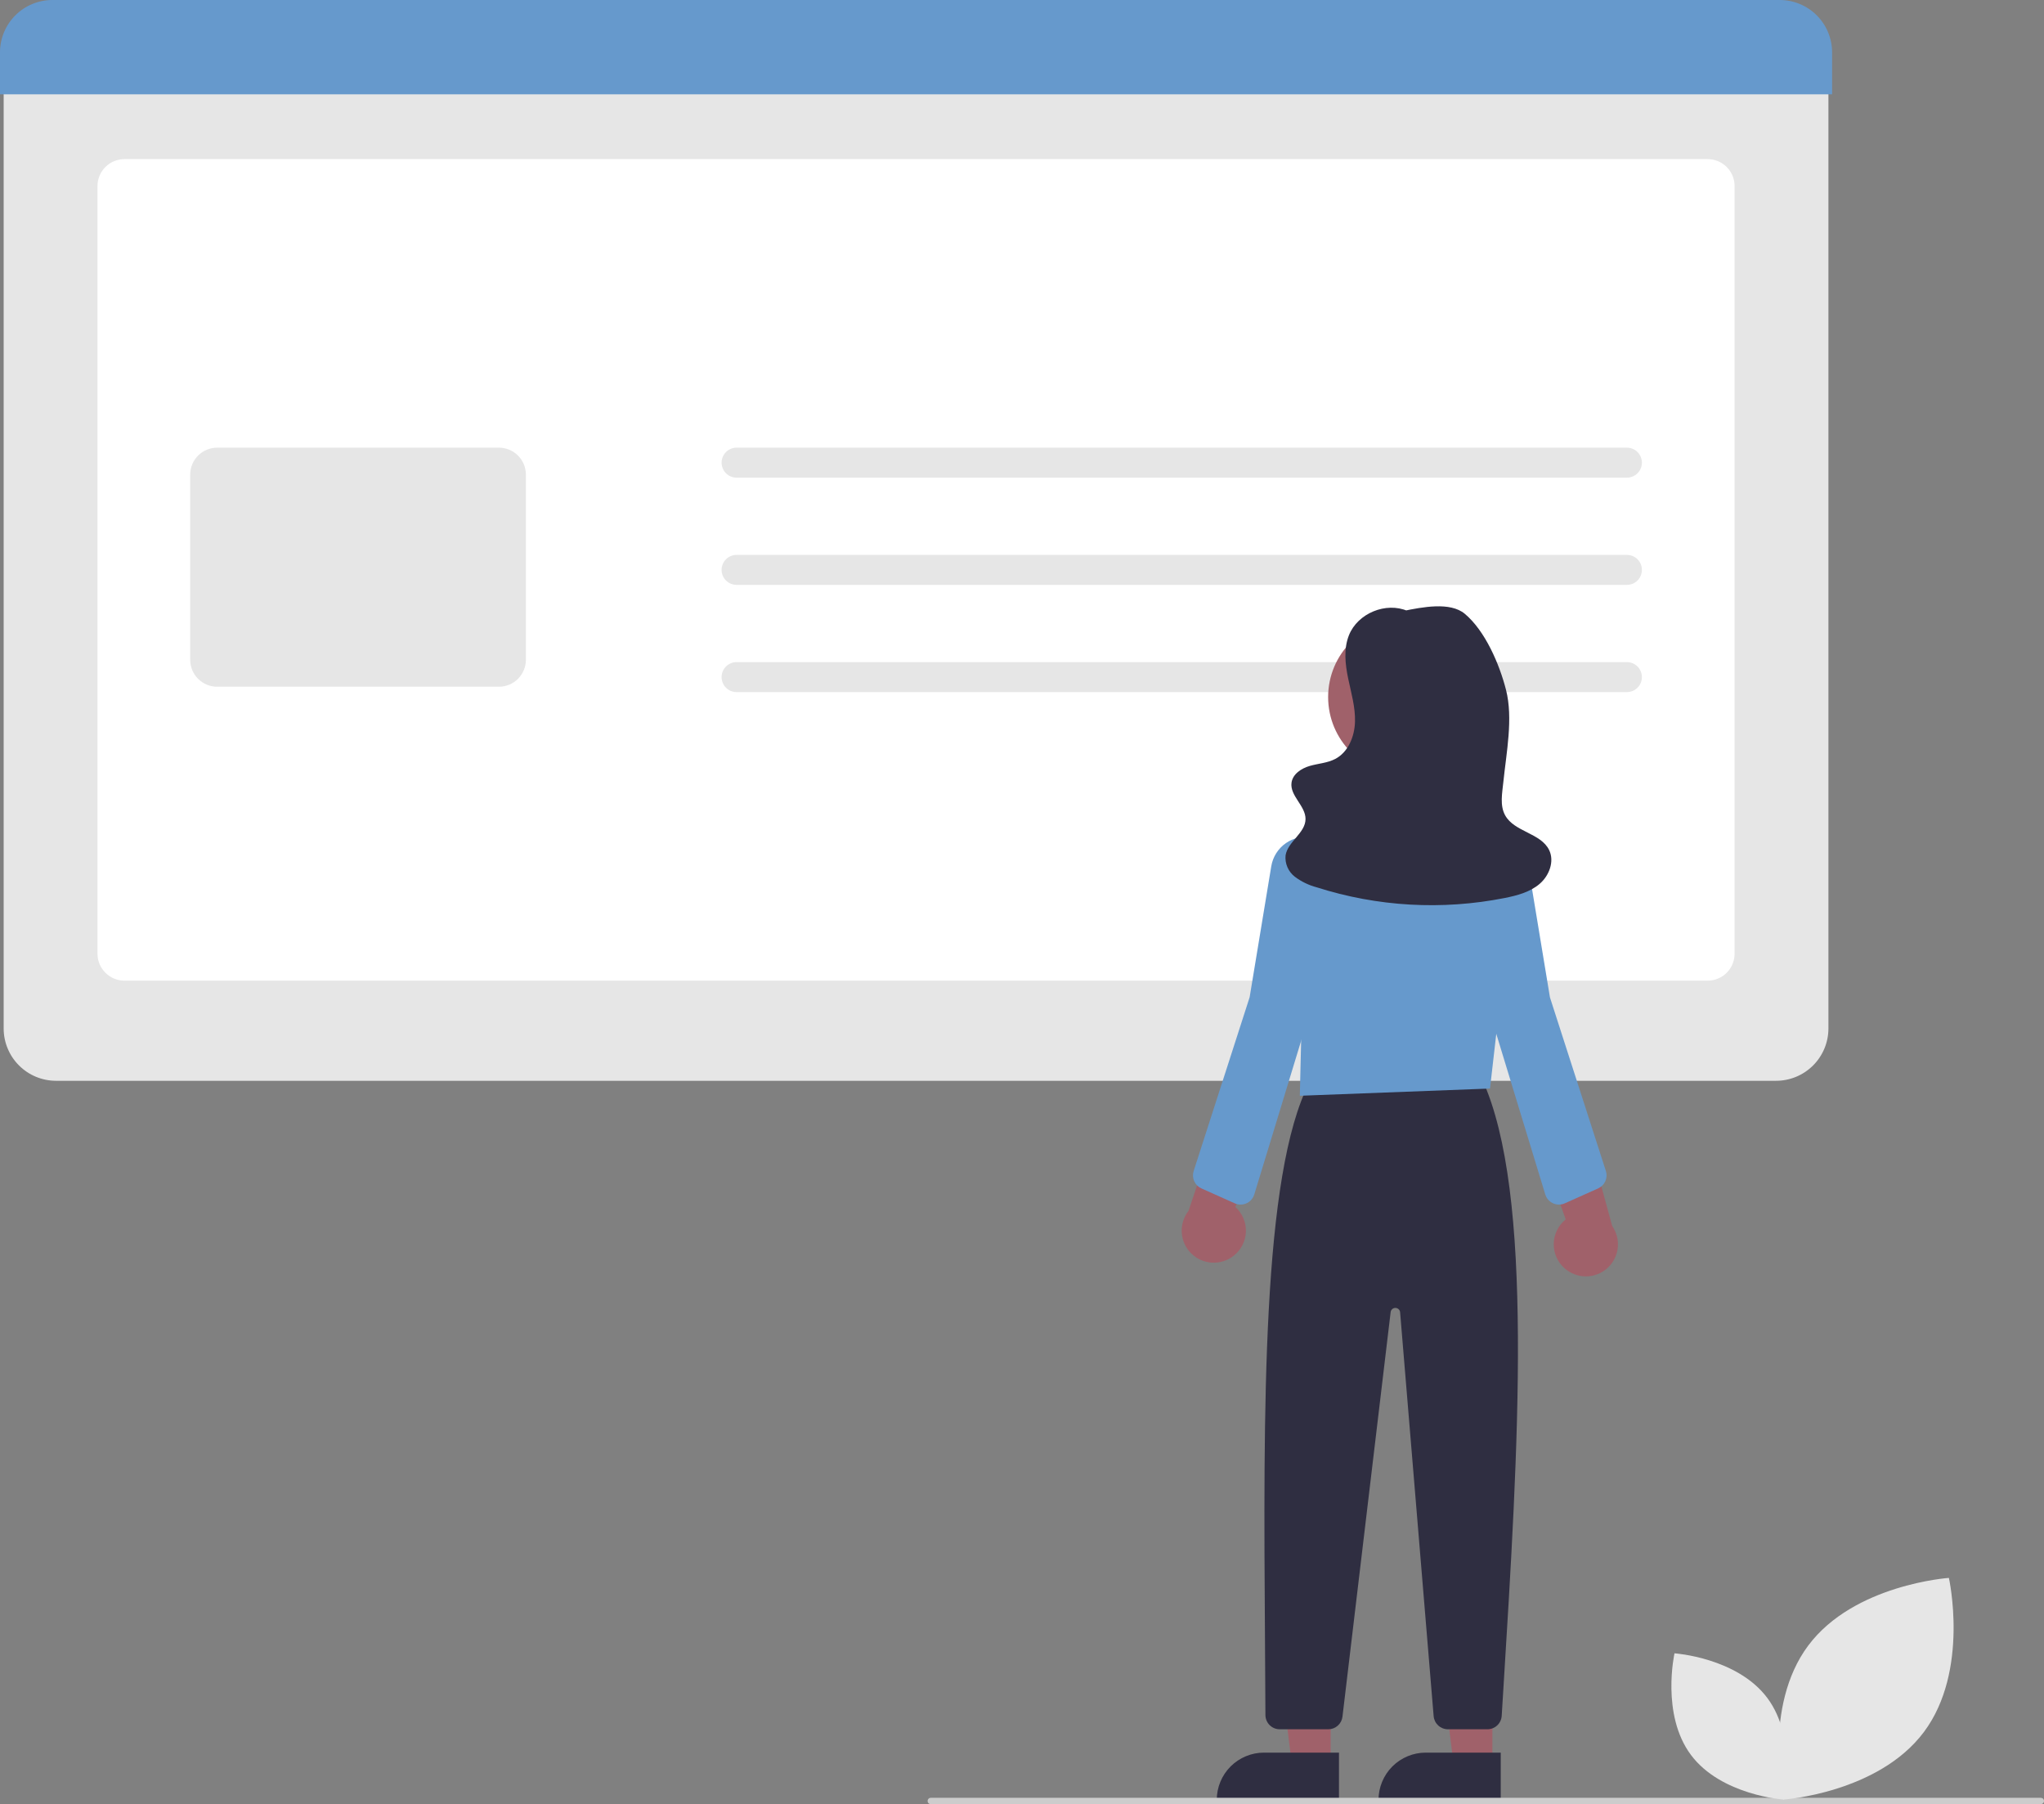<svg width="502" height="443" viewBox="0 0 502 443" fill="none" xmlns="http://www.w3.org/2000/svg">
    <rect x="0" y="0" width="502" height="443" fill="#808080" stroke="none"/>
    <g clip-path="url(#clip0_24_182)">
    <path d="M436.204 265.385H13.752C10.344 265.381 7.077 264.026 4.668 261.618C2.258 259.21 0.903 255.945 0.899 252.54V14.481H449.057V252.54C449.053 255.945 447.697 259.21 445.288 261.618C442.878 264.026 439.612 265.381 436.204 265.385Z" fill="#E6E6E6"/>
    <path d="M419.392 240.797H30.564C28.808 240.795 27.125 240.098 25.884 238.857C24.643 237.617 23.944 235.935 23.942 234.18V45.684C23.944 43.93 24.643 42.248 25.884 41.007C27.125 39.767 28.808 39.069 30.564 39.067H419.392C421.148 39.069 422.83 39.767 424.072 41.007C425.313 42.248 426.011 43.93 426.013 45.684V234.18C426.011 235.935 425.313 237.617 424.072 238.857C422.83 240.098 421.148 240.796 419.392 240.797Z" fill="white"/>
    <path d="M449.956 23.158H0V12.845C0.004 9.439 1.359 6.174 3.769 3.766C6.178 1.358 9.445 0.004 12.853 0H437.103C440.511 0.004 443.778 1.358 446.187 3.766C448.597 6.174 449.952 9.439 449.956 12.845V23.158Z" fill="#6699CC"/>
    <path d="M122.537 168.625H53.331C51.576 168.623 49.893 167.926 48.651 166.685C47.41 165.445 46.712 163.763 46.71 162.008V116.54C46.712 114.786 47.41 113.104 48.651 111.863C49.893 110.623 51.576 109.925 53.331 109.923H122.537C124.292 109.925 125.975 110.623 127.216 111.863C128.457 113.104 129.156 114.786 129.158 116.54V162.008C129.156 163.763 128.457 165.445 127.216 166.685C125.975 167.926 124.292 168.623 122.537 168.625Z" fill="#E6E6E6"/>
    <path d="M399.563 117.284H180.902C179.925 117.284 178.989 116.896 178.298 116.206C177.607 115.516 177.219 114.579 177.219 113.603C177.219 112.627 177.607 111.691 178.298 111.001C178.989 110.311 179.925 109.923 180.902 109.923H399.563C400.54 109.923 401.476 110.311 402.167 111.001C402.858 111.691 403.246 112.627 403.246 113.603C403.246 114.579 402.858 115.516 402.167 116.206C401.476 116.896 400.54 117.284 399.563 117.284Z" fill="#E6E6E6"/>
    <path d="M399.563 143.613H180.902C179.925 143.613 178.989 143.225 178.298 142.535C177.608 141.845 177.22 140.909 177.22 139.932C177.22 138.956 177.608 138.02 178.298 137.33C178.989 136.64 179.925 136.252 180.902 136.252H399.563C400.54 136.252 401.476 136.64 402.167 137.33C402.858 138.02 403.246 138.956 403.246 139.932C403.246 140.909 402.858 141.845 402.167 142.535C401.476 143.225 400.54 143.613 399.563 143.613Z" fill="#E6E6E6"/>
    <path d="M399.563 169.942H180.902C179.925 169.942 178.989 169.554 178.298 168.864C177.607 168.174 177.219 167.238 177.219 166.262C177.219 165.285 177.607 164.349 178.298 163.659C178.989 162.969 179.925 162.581 180.902 162.581H399.563C400.54 162.581 401.476 162.969 402.167 163.659C402.858 164.349 403.246 165.285 403.246 166.262C403.246 167.238 402.858 168.174 402.167 168.864C401.476 169.554 400.54 169.942 399.563 169.942Z" fill="#E6E6E6"/>
    <path d="M326.804 433.077H317.254L312.711 396.264H326.806L326.804 433.077Z" fill="#A0616A"/>
    <path d="M310.433 430.349H328.85V441.939H298.837C298.837 440.417 299.137 438.91 299.72 437.504C300.302 436.097 301.157 434.82 302.233 433.744C303.31 432.668 304.589 431.814 305.995 431.232C307.402 430.649 308.91 430.349 310.433 430.349Z" fill="#2F2E41"/>
    <path d="M366.53 433.077H356.98L352.438 396.264H366.532L366.53 433.077Z" fill="#A0616A"/>
    <path d="M350.159 430.349H368.576V441.939H338.563C338.563 440.417 338.863 438.91 339.446 437.504C340.029 436.097 340.883 434.82 341.96 433.744C343.036 432.668 344.315 431.814 345.722 431.232C347.128 430.649 348.636 430.349 350.159 430.349Z" fill="#2F2E41"/>
    <path d="M365.314 424.616H355.593C354.715 424.611 353.87 424.279 353.224 423.685C352.578 423.09 352.177 422.277 352.1 421.402L343.862 322.225C343.838 321.937 343.708 321.668 343.496 321.47C343.285 321.272 343.008 321.16 342.718 321.155C342.429 321.15 342.148 321.252 341.93 321.442C341.711 321.633 341.572 321.897 341.537 322.184L329.706 421.527C329.604 422.378 329.194 423.163 328.552 423.732C327.911 424.301 327.083 424.616 326.225 424.616H314.289C313.363 424.614 312.475 424.247 311.819 423.595C311.163 422.942 310.791 422.057 310.785 421.132C310.759 414.892 310.716 408.606 310.674 402.32C310.295 346.33 309.903 288.435 321.601 265.753L321.708 265.546L363.921 264.825L364.027 265.057C376.798 292.95 372.922 355.263 369.173 415.524L368.812 421.33C368.756 422.219 368.363 423.054 367.713 423.664C367.063 424.274 366.206 424.615 365.314 424.616Z" fill="#2F2E41"/>
    <path d="M345.316 190.28C355.882 190.28 364.448 181.719 364.448 171.159C364.448 160.599 355.882 152.039 345.316 152.039C334.75 152.039 326.185 160.599 326.185 171.159C326.185 181.719 334.75 190.28 345.316 190.28Z" fill="#A0616A"/>
    <path d="M319.233 269.061L319.76 247.139L315.965 230.034C315.006 225.799 315.062 221.397 316.128 217.187C317.194 212.978 319.24 209.079 322.099 205.809C324.881 202.556 328.393 200.006 332.348 198.367C336.304 196.728 340.591 196.046 344.86 196.378C345.135 196.399 345.412 196.422 345.689 196.447C349.336 196.775 352.88 197.834 356.11 199.56C359.339 201.287 362.188 203.645 364.486 206.495C366.832 209.361 368.576 212.67 369.615 216.224C370.654 219.778 370.967 223.505 370.534 227.183L365.942 267.287L319.233 269.061Z" fill="#6699CC"/>
    <path d="M302.981 308.35C303.884 307.646 304.621 306.752 305.141 305.733C305.66 304.713 305.95 303.592 305.989 302.448C306.028 301.304 305.816 300.166 305.367 299.113C304.919 298.06 304.244 297.118 303.392 296.354L314.164 270.702L299.947 273.37L291.898 297.321C290.708 298.837 290.116 300.736 290.234 302.659C290.352 304.583 291.172 306.396 292.538 307.755C293.904 309.115 295.722 309.926 297.646 310.036C299.571 310.146 301.47 309.546 302.981 308.35Z" fill="#A0616A"/>
    <path d="M384.259 311.425C383.398 310.67 382.713 309.736 382.252 308.689C381.792 307.641 381.566 306.505 381.592 305.361C381.618 304.217 381.895 303.092 382.403 302.067C382.911 301.041 383.638 300.139 384.532 299.424L375.238 273.202L389.28 276.674L395.952 301.043C397.054 302.625 397.537 304.555 397.31 306.468C397.083 308.381 396.161 310.145 394.72 311.425C393.278 312.704 391.417 313.411 389.489 313.411C387.561 313.411 385.7 312.705 384.259 311.425Z" fill="#A0616A"/>
    <path d="M304.691 295.781C304.198 295.781 303.71 295.676 303.259 295.475L295.064 291.806C294.275 291.454 293.645 290.824 293.294 290.035C292.942 289.247 292.895 288.357 293.16 287.536L306.907 244.86L312.219 212.709C312.408 211.567 312.825 210.474 313.445 209.496C314.065 208.518 314.875 207.674 315.828 207.016C316.781 206.357 317.857 205.896 318.991 205.662C320.126 205.427 321.296 205.423 322.432 205.649C323.568 205.876 324.647 206.328 325.605 206.98C326.562 207.631 327.379 208.469 328.006 209.442C328.633 210.416 329.058 211.506 329.255 212.646C329.453 213.787 329.418 214.956 329.154 216.084L321.08 250.564L308.045 293.299C307.826 294.017 307.382 294.646 306.778 295.093C306.174 295.54 305.443 295.781 304.691 295.781Z" fill="#6699CC"/>
    <path d="M382.868 295.781C382.117 295.781 381.385 295.54 380.781 295.093C380.178 294.646 379.734 294.017 379.515 293.299L366.486 250.588L358.405 216.084C358.141 214.956 358.107 213.787 358.304 212.646C358.501 211.505 358.926 210.416 359.553 209.442C360.18 208.469 360.997 207.631 361.955 206.979C362.912 206.328 363.991 205.875 365.128 205.649C366.264 205.422 367.434 205.427 368.569 205.662C369.703 205.896 370.779 206.357 371.732 207.015C372.684 207.674 373.495 208.518 374.115 209.496C374.735 210.474 375.152 211.567 375.341 212.709L380.667 244.916L394.4 287.536C394.665 288.357 394.618 289.247 394.266 290.035C393.915 290.824 393.284 291.454 392.496 291.806L384.301 295.475C383.85 295.677 383.362 295.781 382.868 295.781Z" fill="#6699CC"/>
    <path d="M345.709 150.024C340.392 147.722 333.447 150.587 331.301 155.966C329.965 159.314 330.373 163.09 331.109 166.618C331.845 170.146 332.895 173.667 332.782 177.269C332.669 180.872 331.117 184.695 327.919 186.361C326.009 187.357 323.774 187.468 321.703 188.062C319.631 188.656 317.494 190.044 317.195 192.177C316.744 195.403 320.66 197.861 320.634 201.119C320.606 204.57 316.29 206.62 315.731 210.026C315.634 211.024 315.793 212.029 316.192 212.948C316.591 213.867 317.218 214.67 318.012 215.281C319.615 216.484 321.436 217.365 323.375 217.875C338.29 222.64 354.171 223.544 369.531 220.504C372.583 219.895 375.725 219.073 378.096 217.058C380.468 215.044 381.824 211.518 380.461 208.722C378.417 204.53 371.929 204.291 369.668 200.213C368.311 197.766 368.936 194.762 369.221 191.98C369.959 184.794 371.66 176.399 369.874 169.4C368.26 163.076 364.756 154.904 359.748 150.716C356.154 147.711 349.293 149.081 344.7 150.008L345.709 150.024Z" fill="#2F2E41"/>
    <path d="M501.221 443H228.591C228.384 443 228.186 442.918 228.04 442.772C227.894 442.626 227.812 442.428 227.812 442.222C227.812 442.015 227.894 441.817 228.04 441.671C228.186 441.525 228.384 441.443 228.591 441.443H501.221C501.428 441.443 501.626 441.525 501.772 441.671C501.918 441.817 502 442.015 502 442.222C502 442.428 501.918 442.626 501.772 442.772C501.626 442.918 501.428 443 501.221 443Z" fill="#CCCCCC"/>
    <path d="M472.514 425.273C461.282 440.306 437.966 441.888 437.966 441.888C437.966 441.888 432.862 419.097 444.094 404.064C455.326 389.031 478.641 387.448 478.641 387.448C478.641 387.448 483.746 410.24 472.514 425.273Z" fill="#E6E6E6"/>
    <path d="M415.295 430.924C422.707 440.844 438.092 441.888 438.092 441.888C438.092 441.888 441.461 426.849 434.049 416.929C426.638 407.009 411.252 405.965 411.252 405.965C411.252 405.965 407.884 421.004 415.295 430.924Z" fill="#E6E6E6"/>
    </g>
    <defs>
    <clipPath id="clip0_24_182">
    <rect width="502" height="443" fill="white"/>
    </clipPath>
    </defs>
    </svg>
    